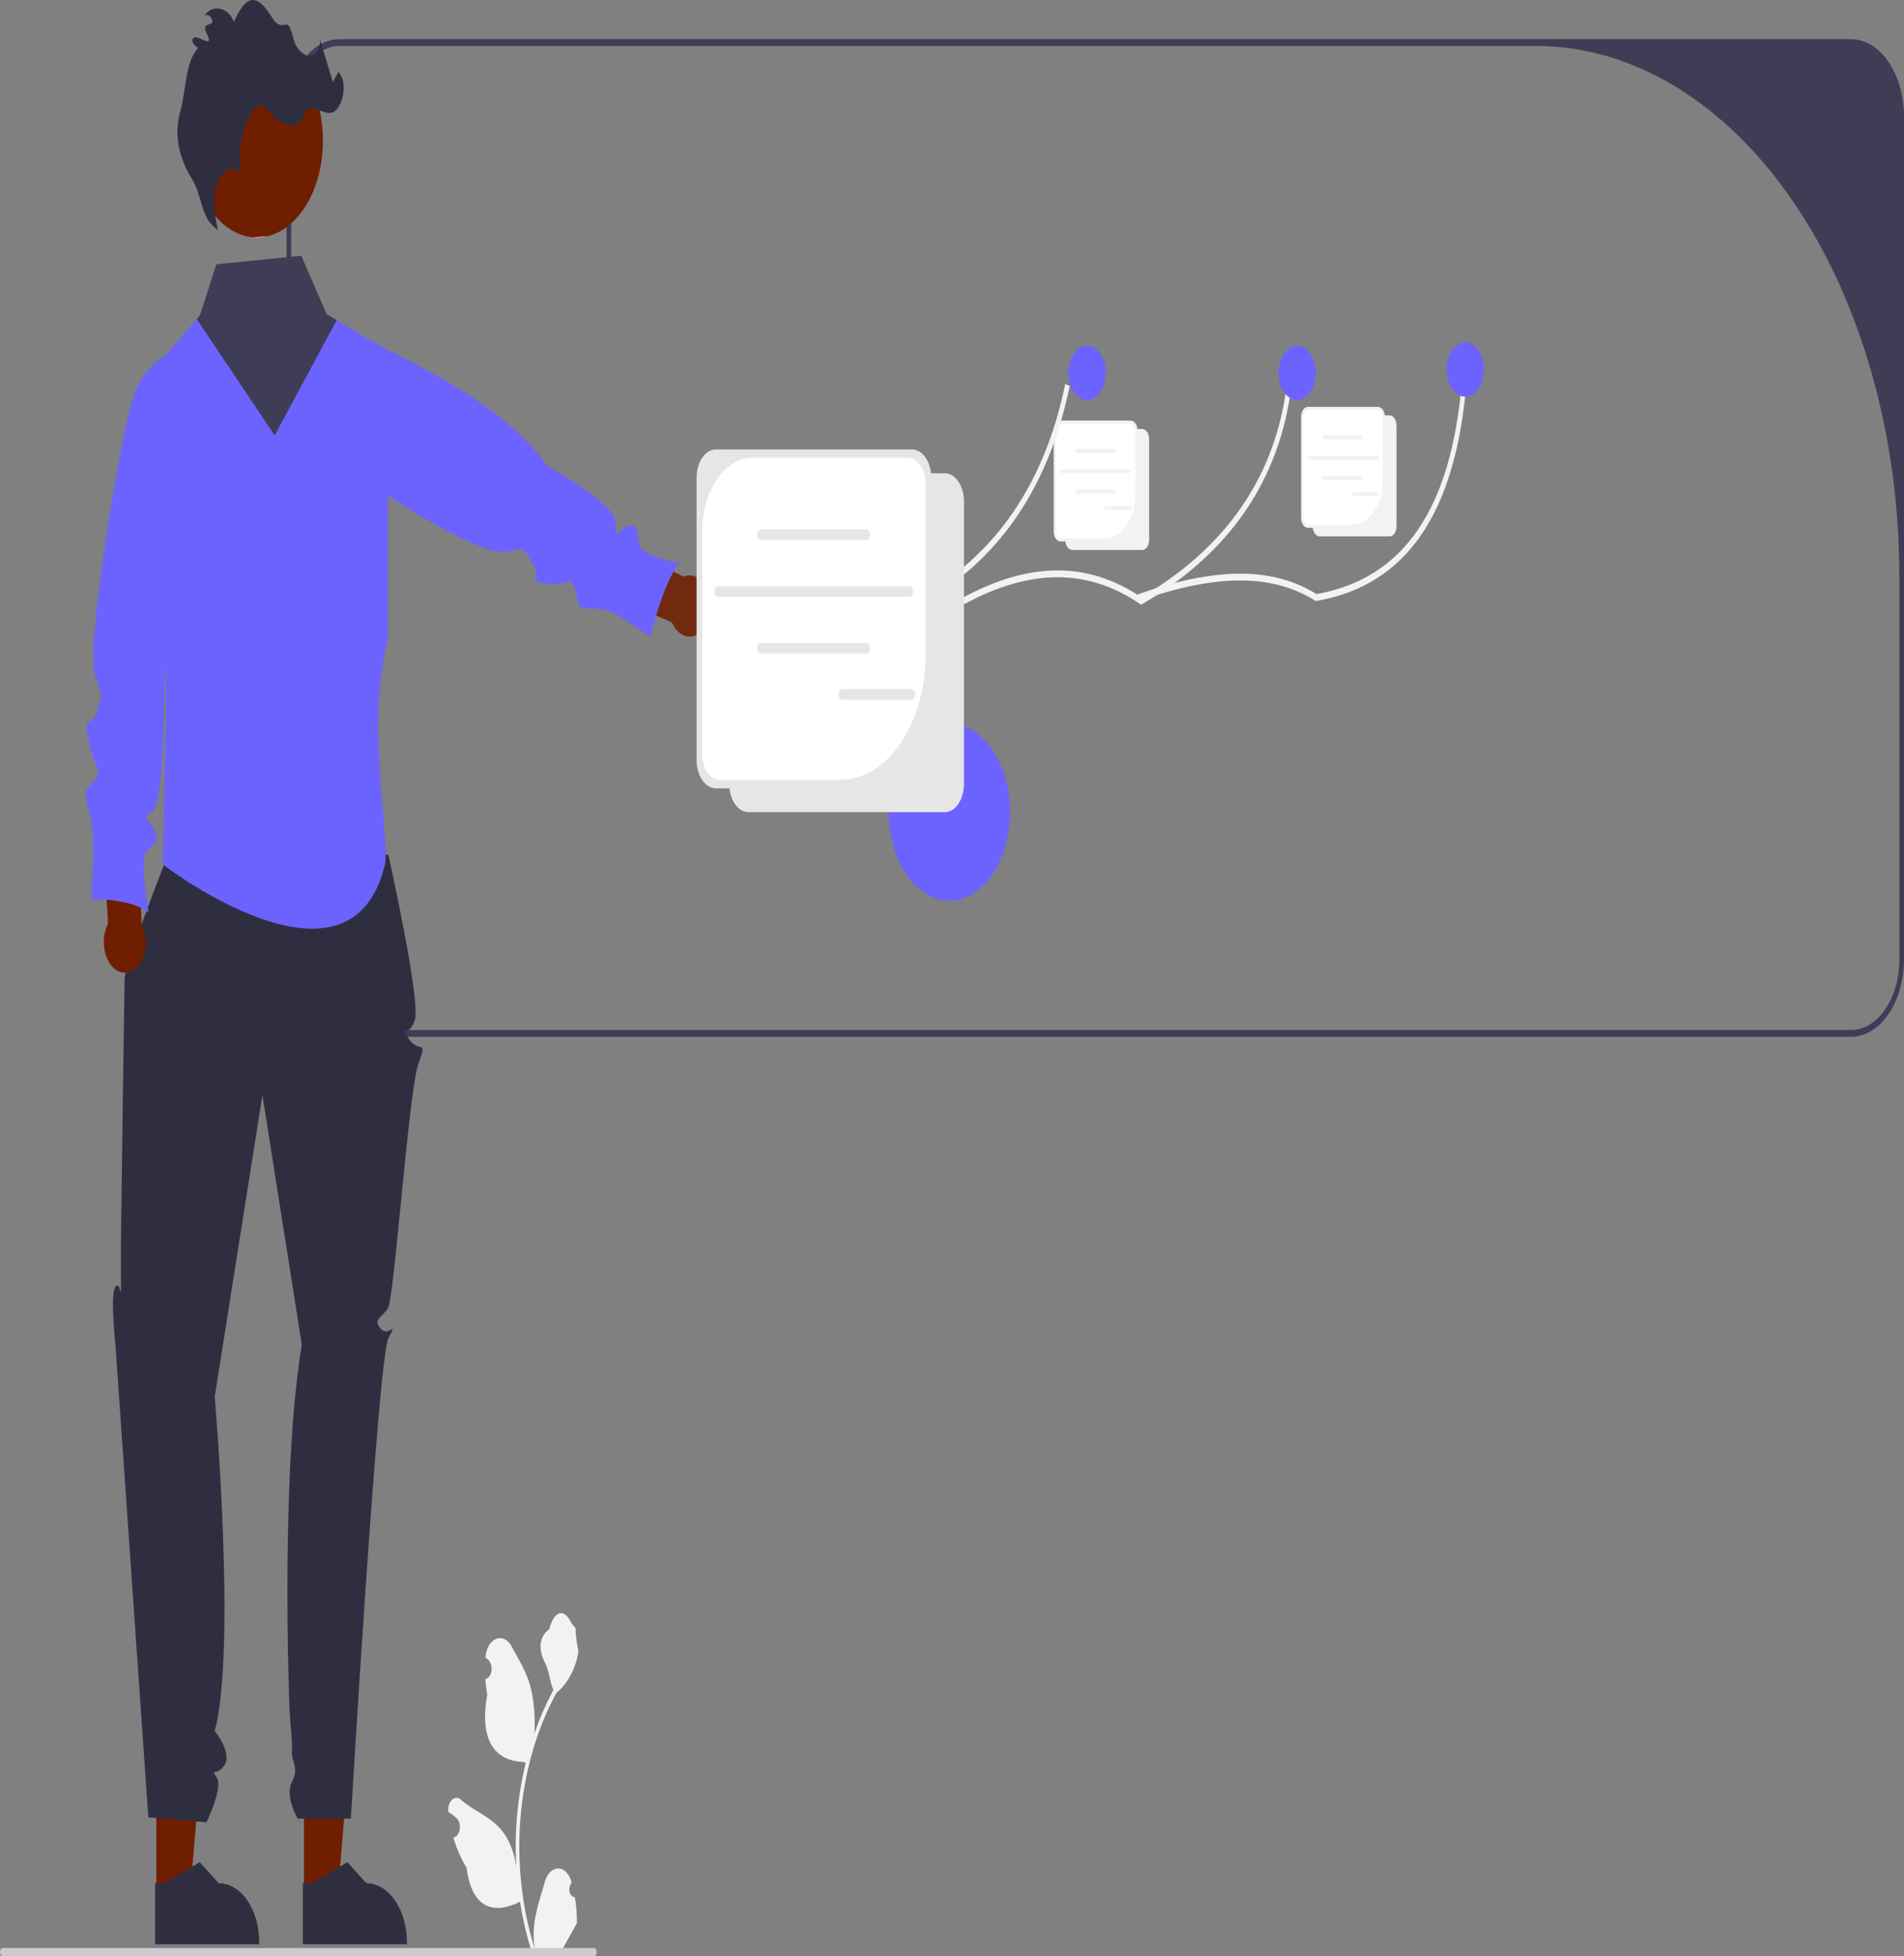 <svg width="781" height="802" viewBox="0 0 781 802" fill="none" xmlns="http://www.w3.org/2000/svg">
<rect x="0" y="0" width="781" height="802" fill="#808080" stroke="none"/>
<g clip-path="url(#clip0_156_33)">
<path d="M389.444 369.236C403.191 369.236 414.335 352.986 414.335 332.94C414.335 312.895 403.191 296.645 389.444 296.645C375.697 296.645 364.553 312.895 364.553 332.94C364.553 352.986 375.697 369.236 389.444 369.236Z" fill="#6C63FF"/>
<path d="M117.557 47.728V393.4C117.564 401.798 119.854 409.848 123.927 415.786C127.999 421.724 133.52 425.065 139.279 425.075H759.278C765.037 425.065 770.558 421.724 774.63 415.786C778.702 409.848 780.993 401.798 781 393.4V47.728C780.993 39.331 778.702 31.28 774.63 25.342C770.558 19.404 765.037 16.064 759.278 16.054H139.279C133.52 16.064 127.999 19.404 123.927 25.342C119.854 31.28 117.564 39.331 117.557 47.728ZM119.471 47.728C119.471 40.068 121.558 32.722 125.273 27.305C128.987 21.889 134.026 18.846 139.279 18.846H630.05C669.576 18.846 707.484 41.742 735.434 82.497C763.384 123.252 779.085 178.528 779.086 236.165V393.4C779.086 401.06 776.999 408.407 773.284 413.823C769.569 419.24 764.531 422.283 759.278 422.283H139.279C134.026 422.283 128.987 419.24 125.273 413.823C121.558 408.407 119.471 401.06 119.471 393.4V47.728Z" fill="#3F3D56"/>
<path d="M124.705 775.995L138.593 775.994L145.2 697.88L124.702 697.883L124.705 775.995Z" fill="#6F1E00"/>
<path d="M124.216 797.121L166.924 797.119V796.332C166.924 789.903 165.173 783.738 162.055 779.193C158.938 774.647 154.71 772.093 150.301 772.093H150.3L142.499 763.463L127.944 772.094L124.216 772.094L124.216 797.121Z" fill="#2F2E41"/>
<path d="M64.122 775.995L78.01 775.994L84.617 697.88L64.119 697.883L64.122 775.995Z" fill="#6F1E00"/>
<path d="M63.633 797.121L106.341 797.119V796.332C106.341 789.903 104.59 783.738 101.472 779.193C98.355 774.647 94.127 772.093 89.718 772.093H89.717L81.916 763.463L67.361 772.094L63.633 772.094L63.633 797.121Z" fill="#2F2E41"/>
<path d="M159.285 350.38C159.285 350.38 172.647 410.224 170.181 418.1C167.715 425.976 163.506 419.84 167.715 425.976C171.923 432.112 175.596 425.59 171.655 436.01C167.715 446.43 161.744 532.212 159.119 536.364C156.493 540.517 152.883 540.628 156.091 544.663C159.298 548.698 163.506 540.517 159.298 548.698C155.09 556.88 143.924 745.617 143.924 745.617H122.11C122.11 745.617 116.678 736.485 119.753 730.543C122.828 724.6 119.483 722.309 119.753 718.341C120.023 714.373 119 705.818 118.81 701.914C118.62 698.01 114.934 605.009 123.79 551.287L107.64 448.994L88.077 572.629C88.077 572.629 97.076 676.332 88.077 709.67C88.077 709.67 95.332 718.48 92.115 723.585C88.897 728.69 86.091 724.6 88.897 728.69C91.702 732.781 84.689 747.099 84.689 747.099L60.843 745.053L47.346 551.287C47.346 551.287 45.071 531.079 47.346 527.616C49.621 524.154 49.621 536.426 49.621 524.154V507.791C49.621 507.791 50.939 407.149 51.115 401.222C51.291 395.296 68.123 352.343 68.123 352.343L159.285 350.38Z" fill="#2F2E41"/>
<path d="M159.087 143.688V261.69C156.474 273.116 155.127 285.075 155.094 297.12C155.181 317.18 158.206 340.297 158.196 350.404C158.237 351.744 158.136 353.086 157.899 354.382C144.506 410.989 73.633 359.548 67.191 354.731C66.884 354.508 66.721 354.382 66.721 354.382L68.119 290.977L67.88 272.746L66.224 147.68L67.707 145.949L80.708 130.831L81.982 129.351L85.888 137.657L120.706 134.167L133.994 128.807L138.14 131.264L156.827 142.348L159.087 143.688Z" fill="#6C63FF"/>
<path d="M280.435 236.416L256.035 224.653L249.481 244.04L275.582 255.139C276.436 257.113 277.649 258.702 279.088 259.725C280.526 260.749 282.132 261.167 283.724 260.933C285.316 260.699 286.832 259.822 288.102 258.4C289.371 256.979 290.343 255.069 290.909 252.886C291.475 250.703 291.611 248.334 291.304 246.043C290.997 243.753 290.258 241.633 289.17 239.922C288.081 238.211 286.687 236.976 285.144 236.357C283.601 235.737 281.97 235.758 280.435 236.416Z" fill="#6F1E00" fill-opacity="0.878"/>
<path d="M135.45 132.21L135.349 132.799C133.442 143.921 131.008 175.691 136.225 184.269C142.923 195.298 197.032 228.97 207.782 226.226C216.119 224.099 214.402 224.813 218.391 230.864C222.38 236.915 215.759 238.329 224.657 239.388C233.555 240.446 233.732 235.478 235.638 240.988C237.544 246.498 235.848 249.818 241.904 249.511C247.959 249.205 249.477 250.853 251.561 251.394C253.644 251.936 266.724 260.977 266.724 260.977C266.724 260.977 271.971 239.148 278.576 230.836C278.576 230.836 263.428 228.153 262.282 223.467C261.135 218.781 262.071 214.637 258.099 215.485C254.127 216.333 252.06 222.691 252.609 214.685C253.157 206.679 224.542 191.093 224.542 191.093C207.273 166.3 171.792 149.076 135.45 132.21Z" fill="#6C63FF"/>
<path d="M58.035 378.66L56.928 341.22L42.173 339.158L44.309 378.681C43.345 380.544 42.757 382.762 42.611 385.086C42.464 387.41 42.765 389.747 43.48 391.835C44.194 393.924 45.294 395.68 46.656 396.906C48.017 398.133 49.586 398.782 51.187 398.779C52.787 398.777 54.355 398.123 55.715 396.892C57.075 395.662 58.172 393.902 58.883 391.812C59.595 389.721 59.893 387.383 59.743 385.06C59.593 382.736 59.002 380.52 58.035 378.66Z" fill="#6F1E00"/>
<path d="M73.459 144.037L73.046 144.108C69.2 144.769 65.522 146.788 62.331 149.989C59.141 153.19 56.533 157.476 54.734 162.478C50.036 175.521 35.174 263.864 38.813 275.988C42.207 287.294 42.066 284.514 39.6 292.097C37.134 299.681 33.88 291.155 36.356 303.662C38.831 316.169 42.08 314.65 39.222 319.202C36.365 323.753 33.635 322.619 35.978 330.766C38.321 338.914 37.803 341.568 38.194 344.601C38.585 347.633 37.425 368.673 37.425 368.673C37.425 368.673 53.282 368.089 60.954 374.147C60.954 374.147 57.305 352.543 59.903 349.318C62.501 346.094 65.491 345.901 63.539 340.786C61.587 335.67 56.777 335.106 62.105 333.016C67.434 330.926 67.284 286.385 67.284 286.385L73.459 144.037Z" fill="#6C63FF"/>
<path d="M111.478 96.322C110.855 96.532 110.233 96.713 109.611 96.853C107.71 97.308 105.78 97.453 103.857 97.286C98.848 96.893 94.012 94.486 89.884 90.33C85.756 86.174 82.498 80.432 80.472 73.741C78.445 67.05 77.729 59.671 78.404 52.423C79.078 45.175 81.115 38.34 84.291 32.678C87.466 27.015 91.655 22.746 96.393 20.344C101.131 17.941 106.233 17.499 111.132 19.066C116.032 20.634 120.538 24.149 124.151 29.223C127.764 34.297 130.343 40.731 131.601 47.812C131.659 48.133 131.716 48.44 131.764 48.761C133.397 58.991 132.178 69.748 128.374 78.666C124.57 87.585 118.492 93.936 111.478 96.322Z" fill="#6F1E00"/>
<path d="M86.412 91.649C82.634 87.339 82.268 79.122 79.044 73.943C73.655 65.284 71.123 55.967 73.946 45.706C76.443 36.631 75.912 25.475 81.29 19.633C78.649 18.239 78.027 15.344 80.358 15.29C81.93 15.254 87.788 19.634 84.969 14.178C82.15 8.722 87.486 10.875 87.133 8.642C86.781 6.409 84.517 5.172 83.519 6.942C86.706 1.497 93.666 2.658 95.927 9.012C99.103 2.07 102.475 -2.707 107.336 1.698C112.11 6.025 112.048 11.373 117.181 10.088C119.595 9.484 119.823 16.133 121.472 18.773C123.12 21.413 125.53 23.456 127.937 22.793C130.343 22.13 132.183 17.757 130.834 14.777L136.506 33.642L138.791 29.554C142.423 33.005 141.23 42.011 137.574 45.408C133.919 48.805 126.942 40.953 124.958 46.574C121.831 55.433 114.494 50.959 109.456 44.698C103.346 37.106 95.972 60.191 98.915 71.081C95.861 66.708 90.212 70.337 88.63 76.136C87.048 81.934 88.208 88.468 89.381 94.469L86.412 91.649Z" fill="#2F2E41"/>
<path d="M463.759 221.998H435.021C434.276 221.997 433.561 221.564 433.034 220.796C432.506 220.027 432.21 218.984 432.209 217.897V176.504C432.21 175.417 432.506 174.374 433.034 173.606C433.561 172.837 434.276 172.404 435.021 172.403H463.759C464.505 172.404 465.22 172.837 465.747 173.606C466.274 174.374 466.571 175.417 466.571 176.504V217.897C466.571 218.984 466.274 220.027 465.747 220.796C465.22 221.564 464.505 221.997 463.759 221.998Z" fill="#F2F2F2"/>
<path d="M468.543 225.486H439.806C439.06 225.485 438.345 225.053 437.818 224.284C437.291 223.515 436.994 222.472 436.993 221.385V179.992C436.994 178.905 437.291 177.863 437.818 177.094C438.345 176.325 439.06 175.892 439.806 175.891H468.543C469.289 175.892 470.004 176.325 470.531 177.094C471.058 177.863 471.355 178.905 471.356 179.992V221.385C471.355 222.472 471.058 223.515 470.531 224.284C470.004 225.053 469.289 225.485 468.543 225.486Z" fill="#F2F2F2"/>
<path d="M435.624 173.625C434.94 173.625 434.285 174.021 433.802 174.725C433.318 175.43 433.047 176.386 433.047 177.382V217.019C433.047 218.015 433.318 218.971 433.802 219.676C434.285 220.38 434.94 220.776 435.624 220.776H453.196C456.521 220.776 459.71 218.85 462.061 215.422C464.412 211.993 465.733 207.343 465.733 202.494V177.382C465.733 176.386 465.462 175.43 464.979 174.725C464.495 174.021 463.84 173.625 463.156 173.625H435.624Z" fill="white"/>
<path d="M457.087 185.654H441.633C441.492 185.654 441.356 185.572 441.255 185.426C441.155 185.279 441.099 185.081 441.099 184.874C441.099 184.668 441.155 184.469 441.255 184.323C441.356 184.177 441.492 184.095 441.633 184.095H457.087C457.229 184.095 457.365 184.177 457.465 184.323C457.565 184.469 457.622 184.668 457.622 184.874C457.622 185.081 457.565 185.279 457.465 185.426C457.365 185.572 457.229 185.654 457.087 185.654Z" fill="#F2F2F2"/>
<path d="M457.087 202.279H441.633C441.492 202.279 441.356 202.197 441.255 202.051C441.155 201.905 441.099 201.707 441.099 201.5C441.099 201.293 441.155 201.095 441.255 200.948C441.356 200.802 441.492 200.72 441.633 200.72H457.087C457.229 200.72 457.365 200.802 457.465 200.948C457.565 201.095 457.622 201.293 457.622 201.5C457.622 201.707 457.565 201.905 457.465 202.051C457.365 202.197 457.229 202.279 457.087 202.279Z" fill="#F2F2F2"/>
<path d="M463.361 193.972H435.357C435.215 193.972 435.079 193.89 434.979 193.744C434.879 193.598 434.822 193.399 434.822 193.192C434.822 192.986 434.879 192.787 434.979 192.641C435.079 192.495 435.215 192.413 435.357 192.413H463.361C463.503 192.413 463.639 192.495 463.74 192.641C463.84 192.787 463.896 192.986 463.896 193.192C463.896 193.399 463.84 193.598 463.74 193.744C463.639 193.89 463.503 193.972 463.361 193.972Z" fill="#F2F2F2"/>
<path d="M463.647 209.039H453.531C453.389 209.039 453.253 208.957 453.153 208.811C453.052 208.665 452.996 208.466 452.996 208.26C452.996 208.053 453.052 207.855 453.153 207.708C453.253 207.562 453.389 207.48 453.531 207.48H463.647C463.789 207.48 463.925 207.562 464.026 207.708C464.126 207.855 464.182 208.053 464.182 208.26C464.182 208.466 464.126 208.665 464.026 208.811C463.925 208.957 463.789 209.039 463.647 209.039Z" fill="#F2F2F2"/>
<path d="M377.091 247.91L376.718 247.641C354.911 231.921 331.32 231.935 304.599 247.684L303.882 245.095C330.985 229.123 354.971 229.047 377.191 244.87C408.461 227.517 428.564 198.108 436.945 157.448L438.779 158.252C430.182 199.956 409.558 230.049 377.48 247.696L377.091 247.91Z" fill="#F2F2F2"/>
<path d="M468.058 247.91L467.683 247.653C446.251 232.991 422.647 233.005 395.521 247.698L394.854 245.081C422.325 230.2 446.297 230.128 468.12 244.869C503.131 224.471 523.231 195.113 527.867 157.603L529.752 158.097C524.973 196.757 504.346 226.9 468.443 247.687L468.058 247.91Z" fill="#F2F2F2"/>
<path d="M539.75 246.424L539.514 246.276C521.854 235.206 498.879 235.229 467.213 246.351L466.765 243.636C498.712 232.417 522.004 232.39 540.032 243.563C575.817 237.182 595.324 208.63 599.661 156.286L601.562 156.622C597.093 210.554 576.958 239.914 540.006 246.379L539.75 246.424Z" fill="#F2F2F2"/>
<path d="M445.927 164.027C450.157 164.027 453.586 159.027 453.586 152.859C453.586 146.692 450.157 141.692 445.927 141.692C441.698 141.692 438.269 146.692 438.269 152.859C438.269 159.027 441.698 164.027 445.927 164.027Z" fill="#6C63FF"/>
<path d="M532.089 164.027C536.319 164.027 539.748 159.027 539.748 152.859C539.748 146.692 536.319 141.692 532.089 141.692C527.86 141.692 524.431 146.692 524.431 152.859C524.431 159.027 527.86 164.027 532.089 164.027Z" fill="#6C63FF"/>
<path d="M601.018 162.631C605.248 162.631 608.677 157.631 608.677 151.463C608.677 145.296 605.248 140.296 601.018 140.296C596.788 140.296 593.359 145.296 593.359 151.463C593.359 157.631 596.788 162.631 601.018 162.631Z" fill="#6C63FF"/>
<path d="M387.521 332.976H307.016C304.927 332.973 302.924 331.762 301.447 329.608C299.97 327.454 299.139 324.534 299.137 321.488V205.53C299.139 202.484 299.97 199.563 301.447 197.409C302.924 195.256 304.927 194.044 307.016 194.041H387.521C389.61 194.044 391.613 195.256 393.09 197.409C394.567 199.563 395.398 202.484 395.4 205.53V321.488C395.398 324.534 394.567 327.454 393.09 329.608C391.613 331.762 389.61 332.973 387.521 332.976Z" fill="#E6E6E6"/>
<path d="M374.119 323.205H293.613C291.524 323.201 289.522 321.99 288.045 319.836C286.568 317.682 285.737 314.762 285.734 311.716V195.758C285.737 192.712 286.568 189.791 288.045 187.638C289.522 185.484 291.524 184.272 293.613 184.269H374.119C376.208 184.272 378.21 185.484 379.687 187.638C381.164 189.791 381.995 192.712 381.998 195.758V311.716C381.995 314.762 381.164 317.682 379.687 319.836C378.21 321.99 376.208 323.201 374.119 323.205Z" fill="#E6E6E6"/>
<path d="M308.606 187.692C303.163 187.692 297.942 190.845 294.093 196.457C290.244 202.07 288.082 209.682 288.082 217.619V309.255C288.082 310.638 288.269 312.007 288.631 313.284C288.994 314.561 289.526 315.721 290.196 316.698C290.867 317.676 291.662 318.451 292.538 318.98C293.414 319.509 294.353 319.781 295.301 319.781H344.527C349.14 319.781 353.707 318.457 357.968 315.883C362.23 313.309 366.101 309.537 369.363 304.781C372.624 300.025 375.211 294.379 376.977 288.166C378.742 281.952 379.65 275.292 379.65 268.567V198.218C379.65 195.426 378.89 192.749 377.536 190.775C376.182 188.801 374.346 187.692 372.431 187.692H308.606Z" fill="white"/>
<path d="M355.427 221.39H312.136C311.738 221.39 311.357 221.16 311.076 220.75C310.796 220.341 310.638 219.785 310.638 219.206C310.638 218.627 310.796 218.071 311.076 217.661C311.357 217.252 311.738 217.022 312.136 217.022H355.427C355.825 217.022 356.206 217.252 356.487 217.661C356.767 218.071 356.925 218.627 356.925 219.206C356.925 219.785 356.767 220.341 356.487 220.75C356.206 221.16 355.825 221.39 355.427 221.39Z" fill="#E6E6E6"/>
<path d="M355.427 267.965H312.135C311.938 267.965 311.743 267.91 311.561 267.8C311.379 267.691 311.213 267.53 311.074 267.327C310.934 267.124 310.824 266.883 310.748 266.618C310.673 266.352 310.634 266.068 310.634 265.781C310.634 265.493 310.673 265.209 310.748 264.944C310.824 264.678 310.934 264.437 311.074 264.234C311.213 264.031 311.379 263.871 311.561 263.761C311.743 263.652 311.938 263.596 312.135 263.597H355.427C355.824 263.598 356.204 263.829 356.484 264.238C356.764 264.648 356.921 265.202 356.921 265.781C356.921 266.359 356.764 266.914 356.484 267.323C356.204 267.733 355.824 267.963 355.427 267.965Z" fill="#E6E6E6"/>
<path d="M373.007 244.693H294.555C294.158 244.693 293.777 244.462 293.496 244.053C293.215 243.643 293.058 243.088 293.058 242.509C293.058 241.929 293.215 241.374 293.496 240.964C293.777 240.555 294.158 240.324 294.555 240.324H373.007C373.405 240.324 373.785 240.555 374.066 240.964C374.347 241.374 374.505 241.929 374.505 242.509C374.505 243.088 374.347 243.643 374.066 244.053C373.785 244.462 373.405 244.693 373.007 244.693Z" fill="#E6E6E6"/>
<path d="M373.809 286.902H345.468C345.271 286.902 345.076 286.846 344.894 286.736C344.713 286.626 344.548 286.465 344.408 286.262C344.269 286.06 344.159 285.819 344.084 285.554C344.008 285.289 343.97 285.005 343.97 284.718C343.97 284.431 344.008 284.147 344.084 283.882C344.159 283.617 344.269 283.376 344.408 283.174C344.548 282.971 344.713 282.81 344.894 282.7C345.076 282.59 345.271 282.534 345.468 282.534H373.809C374.206 282.534 374.587 282.764 374.868 283.174C375.149 283.583 375.306 284.139 375.306 284.718C375.306 285.297 375.149 285.853 374.868 286.262C374.587 286.672 374.206 286.902 373.809 286.902Z" fill="#E6E6E6"/>
<path d="M565.238 216.414H536.5C535.754 216.413 535.039 215.98 534.512 215.212C533.985 214.443 533.688 213.4 533.688 212.313V170.92C533.688 169.833 533.985 168.791 534.512 168.022C535.039 167.253 535.754 166.82 536.5 166.819H565.238C565.983 166.82 566.698 167.253 567.225 168.022C567.753 168.791 568.049 169.833 568.05 170.92V212.313C568.049 213.4 567.753 214.443 567.225 215.212C566.698 215.98 565.983 216.413 565.238 216.414Z" fill="#F2F2F2"/>
<path d="M570.022 219.902H541.284C540.539 219.901 539.824 219.469 539.296 218.7C538.769 217.931 538.473 216.889 538.472 215.801V174.408C538.473 173.321 538.769 172.279 539.296 171.51C539.824 170.741 540.539 170.309 541.284 170.307H570.022C570.767 170.309 571.482 170.741 572.009 171.51C572.537 172.279 572.833 173.321 572.834 174.408V215.801C572.833 216.889 572.537 217.931 572.009 218.7C571.482 219.469 570.767 219.901 570.022 219.902Z" fill="#F2F2F2"/>
<path d="M537.102 168.041C536.419 168.041 535.763 168.437 535.28 169.142C534.797 169.846 534.525 170.802 534.525 171.798V211.435C534.525 212.431 534.797 213.387 535.28 214.092C535.763 214.796 536.419 215.192 537.102 215.192H554.674C558 215.192 561.188 213.266 563.54 209.838C565.891 206.409 567.212 201.759 567.212 196.911V171.798C567.212 170.802 566.94 169.846 566.457 169.142C565.974 168.437 565.318 168.041 564.635 168.041H537.102Z" fill="white"/>
<path d="M558.565 180.07H543.112C542.97 180.07 542.834 179.988 542.734 179.842C542.633 179.695 542.577 179.497 542.577 179.29C542.577 179.084 542.633 178.885 542.734 178.739C542.834 178.593 542.97 178.511 543.112 178.511H558.565C558.707 178.511 558.843 178.593 558.944 178.739C559.044 178.885 559.1 179.084 559.1 179.29C559.1 179.497 559.044 179.695 558.944 179.842C558.843 179.988 558.707 180.07 558.565 180.07Z" fill="#F2F2F2"/>
<path d="M558.565 196.696H543.112C542.97 196.696 542.834 196.613 542.734 196.467C542.633 196.321 542.577 196.123 542.577 195.916C542.577 195.709 542.633 195.511 542.734 195.365C542.834 195.218 542.97 195.136 543.112 195.136H558.565C558.707 195.136 558.843 195.218 558.944 195.365C559.044 195.511 559.1 195.709 559.1 195.916C559.1 196.123 559.044 196.321 558.944 196.467C558.843 196.613 558.707 196.696 558.565 196.696Z" fill="#F2F2F2"/>
<path d="M564.841 188.388H536.836C536.695 188.388 536.559 188.306 536.458 188.16C536.358 188.014 536.302 187.815 536.302 187.609C536.302 187.402 536.358 187.203 536.458 187.057C536.559 186.911 536.695 186.829 536.836 186.829H564.841C564.983 186.829 565.119 186.911 565.219 187.057C565.319 187.203 565.376 187.402 565.376 187.609C565.376 187.815 565.319 188.014 565.219 188.16C565.119 188.306 564.983 188.388 564.841 188.388Z" fill="#F2F2F2"/>
<path d="M565.127 203.455H555.01C554.868 203.455 554.732 203.373 554.632 203.227C554.532 203.081 554.476 202.883 554.476 202.676C554.476 202.469 554.532 202.271 554.632 202.125C554.732 201.978 554.868 201.896 555.01 201.896H565.127C565.269 201.896 565.405 201.978 565.505 202.125C565.605 202.271 565.662 202.469 565.662 202.676C565.662 202.883 565.605 203.081 565.505 203.227C565.405 203.373 565.269 203.455 565.127 203.455Z" fill="#F2F2F2"/>
<path d="M235.805 777.804C235.36 777.833 234.919 777.663 234.543 777.316C234.166 776.968 233.872 776.46 233.7 775.861C233.529 775.262 233.487 774.6 233.582 773.965C233.677 773.331 233.903 772.754 234.23 772.313L234.379 771.45C234.359 771.381 234.34 771.312 234.32 771.243C233.871 769.699 233.12 768.382 232.161 767.459C231.201 766.535 230.075 766.046 228.925 766.052C227.776 766.058 226.653 766.56 225.698 767.494C224.743 768.428 223.998 769.752 223.558 771.301C221.798 777.483 219.557 783.675 219.005 790.211C218.762 793.1 218.864 796.029 219.308 798.866C215.174 785.717 213.027 771.424 213.013 756.958C213.012 753.328 213.151 749.701 213.427 746.093C213.656 743.136 213.974 740.2 214.38 737.284C216.596 721.466 221.353 706.64 228.261 694.024C231.605 691.363 234.309 687.272 236.009 682.302C236.625 680.516 237.06 678.608 237.302 676.64C236.924 676.712 235.879 668.336 236.164 667.822C235.638 666.659 234.697 666.081 234.123 664.946C231.268 659.301 227.335 660.287 225.281 667.957C220.894 671.186 220.852 676.54 223.543 681.689C225.256 684.965 225.491 689.398 226.994 692.905C226.839 693.194 226.678 693.474 226.524 693.762C223.698 699.061 221.235 704.75 219.17 710.749C219.673 704.028 219.073 697.23 217.422 690.913C215.748 685.026 212.611 680.067 209.849 674.978C209.118 673.611 208.126 672.59 206.998 672.045C205.869 671.5 204.655 671.455 203.509 671.915C202.364 672.376 201.337 673.322 200.56 674.633C199.782 675.944 199.289 677.562 199.142 679.282C199.136 679.357 199.131 679.432 199.125 679.507C199.536 679.845 199.937 680.203 200.33 680.582C200.824 681.063 201.206 681.75 201.428 682.554C201.649 683.357 201.699 684.239 201.57 685.084C201.442 685.93 201.141 686.699 200.708 687.291C200.275 687.883 199.729 688.27 199.142 688.402L199.082 688.415C199.228 690.572 199.487 692.709 199.855 694.808C196.311 714.793 203.962 722.071 214.887 722.398C215.128 722.579 215.363 722.759 215.604 722.93C213.53 731.502 212.228 740.431 211.733 749.493C211.453 754.839 211.469 760.209 211.783 765.551L211.764 765.362C210.973 759.421 208.799 754.061 205.612 750.187C200.877 744.516 194.188 742.427 189.08 737.868C188.537 737.36 187.906 737.089 187.261 737.087C186.616 737.084 185.984 737.351 185.439 737.855C184.894 738.36 184.46 739.081 184.187 739.933C183.915 740.786 183.815 741.734 183.899 742.667L183.92 742.866C184.682 743.318 185.423 743.839 186.14 744.425C186.55 744.763 186.952 745.121 187.345 745.5C187.839 745.981 188.221 746.668 188.443 747.472C188.664 748.275 188.714 749.157 188.585 750.003C188.457 750.848 188.156 751.617 187.723 752.209C187.29 752.801 186.744 753.188 186.157 753.32L186.097 753.334C186.054 753.343 186.016 753.352 185.973 753.361C187.274 757.89 189.1 762.06 191.371 765.686C193.587 783.132 203.105 784.787 213.285 779.707H213.291C214.408 786.785 216.027 793.674 218.121 800.264H235.372C235.434 799.985 235.49 799.696 235.545 799.416C233.949 799.563 232.346 799.424 230.772 799.002C232.052 796.712 233.332 794.403 234.612 792.113C234.64 792.07 234.667 792.025 234.692 791.978C235.341 790.806 235.997 789.643 236.646 788.471L236.646 788.469C236.681 784.876 236.398 781.291 235.805 777.804Z" fill="#F2F2F2"/>
<path d="M5.04509e-06 800.339C-0 800.557 0.029 800.774 0.086 800.975C0.143 801.177 0.227 801.361 0.333 801.515C0.439 801.669 0.564 801.792 0.703 801.875C0.841 801.958 0.99 802.001 1.139 802H243.626C243.929 802 244.218 801.825 244.432 801.514C244.646 801.202 244.766 800.779 244.766 800.339C244.766 799.898 244.646 799.476 244.432 799.164C244.218 798.853 243.929 798.678 243.626 798.678H1.139C0.99 798.677 0.841 798.72 0.703 798.803C0.564 798.886 0.439 799.008 0.333 799.163C0.227 799.317 0.143 799.501 0.086 799.702C0.029 799.904 -0 800.12 5.04509e-06 800.339Z" fill="#CCCCCC"/>
<path d="M103.856 97.286L109.61 96.853C107.709 97.308 105.779 97.453 103.856 97.286Z" fill="#F2F2F2"/>
<path d="M138.139 131.264L137.192 133.023L134.645 137.741L112.655 178.517L80.708 130.831L81.981 129.351L88.759 108.342L123.578 104.852L133.994 128.807L138.139 131.264Z" fill="#3F3D56"/>
</g>
<defs>
<clipPath id="clip0_156_33">
<rect width="781" height="802" fill="white"/>
</clipPath>
</defs>
</svg>
